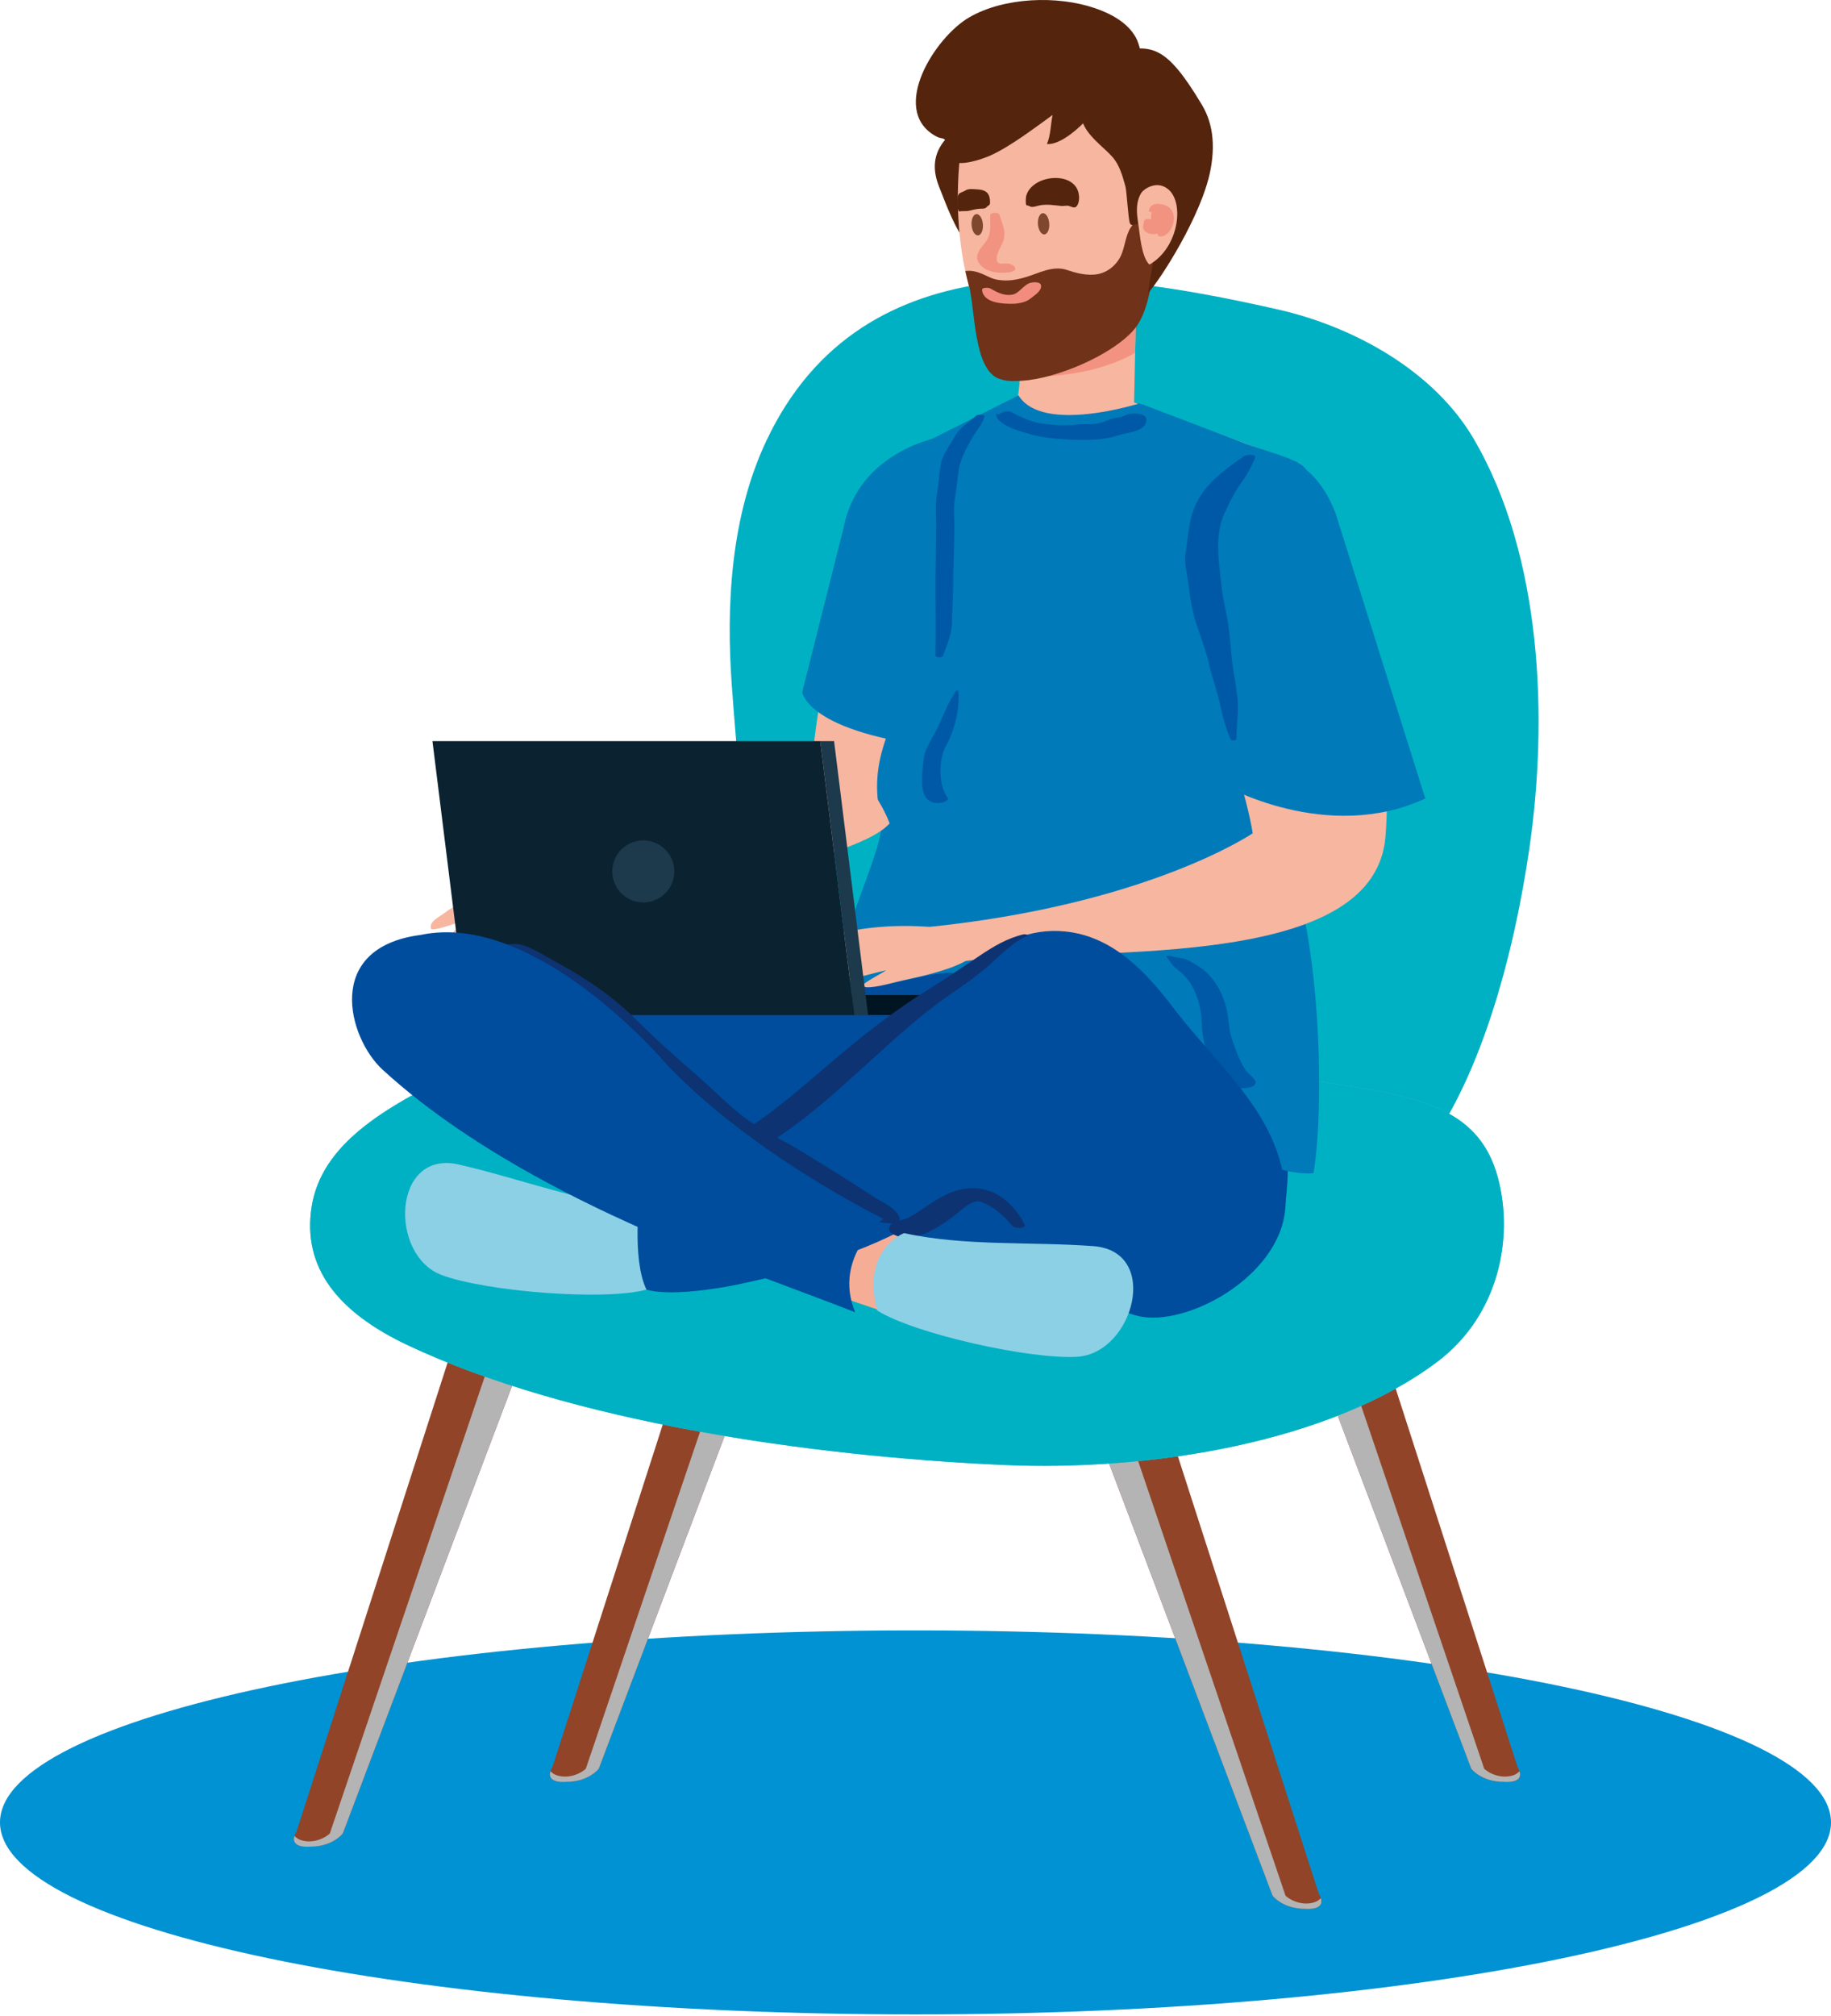 <svg width="398" height="438" viewBox="0 0 398 438" fill="none" xmlns="http://www.w3.org/2000/svg">
<path d="M-4.89719e-05 395.906C-4.89719e-05 418.945 89.095 437.618 198.997 437.618C308.905 437.618 398 418.945 398 395.906C398 372.869 308.905 354.194 198.997 354.194C89.095 354.194 -4.89719e-05 372.869 -4.89719e-05 395.906Z" fill="#0092D2"/>
<path d="M277.792 67.232C294.183 70.941 311.632 80.498 320.319 95.305C335.296 120.839 336.506 156.407 332.417 184.444C329.229 206.274 321.93 236.144 307.163 253.468C290.746 272.741 254.263 264.682 233.275 261.425C209.04 257.661 190.514 255.856 177.305 233.015C164.041 210.076 161.063 175.849 159.087 149.127C157.775 131.458 158.858 112.023 166.64 95.626C187.648 51.384 237.751 58.169 277.792 67.232Z" fill="#00B1C3"/>
<path d="M250.272 298.485H233.73L276.602 411.795C276.602 411.795 278.75 414.7 283.777 414.676C283.777 414.676 288.939 415.21 286.667 411.41L250.272 298.485Z" fill="#914428"/>
<path d="M233.731 298.485L276.602 411.795C276.602 411.795 278.75 414.7 283.777 414.676C283.777 414.676 288.002 415.102 287.1 412.357C286.745 412.736 286.312 413.057 285.761 413.234C283.536 413.975 280.999 413.214 279.433 411.832L240.978 298.485H233.731Z" fill="#B4B4B4"/>
<path d="M293.465 270.907H276.923L319.797 384.218C319.797 384.218 321.944 387.123 326.971 387.098C326.971 387.098 332.134 387.635 329.862 383.837L293.465 270.907Z" fill="#914428"/>
<path d="M276.923 270.907L319.797 384.218C319.797 384.218 321.944 387.123 326.971 387.098C326.971 387.098 331.197 387.531 330.294 384.781C329.939 385.161 329.504 385.477 328.955 385.659C326.728 386.4 324.195 385.637 322.625 384.257L284.175 270.907H276.923Z" fill="#B4B4B4"/>
<path d="M100.849 284.982H117.391L74.519 398.29C74.519 398.29 72.367 401.197 67.342 401.173C67.342 401.173 62.182 401.705 64.45 397.905L100.849 284.982Z" fill="#914428"/>
<path d="M117.391 284.982L74.519 398.29C74.519 398.29 72.367 401.197 67.342 401.173C67.342 401.173 63.117 401.599 64.017 398.852C64.374 399.232 64.807 399.55 65.358 399.734C67.583 400.469 70.122 399.712 71.685 398.328L110.14 284.983H117.391V284.982Z" fill="#B4B4B4"/>
<path d="M156.491 270.907H173.035L130.161 384.218C130.161 384.218 128.011 387.123 122.986 387.098C122.986 387.098 117.824 387.635 120.096 383.837L156.491 270.907Z" fill="#914428"/>
<path d="M173.035 270.907L130.161 384.218C130.161 384.218 128.011 387.123 122.986 387.098C122.986 387.098 118.761 387.531 119.663 384.781C120.016 385.161 120.449 385.477 121 385.659C123.228 386.4 125.767 385.637 127.33 384.257L165.783 270.907H173.035Z" fill="#B4B4B4"/>
<path d="M285.864 234.819C266.739 231.983 247.874 227.805 228.718 224.755C203.774 220.785 167.948 212.714 142.686 216.852C126.287 219.548 112.172 226.511 98.805 233.141C83.78 240.594 69.824 248.442 67.72 262.298C65.74 275.398 73.427 285.056 88.581 292.212C123.882 308.882 175.866 316.333 217.772 318.236C250.375 319.718 289.24 313.259 312.401 295.852C325.784 285.797 329.105 268.936 325.596 255.845C321.324 239.881 306.97 237.948 285.864 234.819Z" fill="#53BEC6"/>
<path d="M285.864 234.819C266.739 231.983 247.874 227.805 228.718 224.755C203.774 220.785 167.948 212.714 142.686 216.852C126.287 219.548 112.172 226.511 98.805 233.141C83.78 240.594 69.824 248.442 67.72 262.298C65.74 275.398 73.427 285.056 88.581 292.212C123.882 308.882 175.866 316.333 217.772 318.236C250.375 319.718 289.24 313.259 312.401 295.852C325.784 285.797 329.105 268.936 325.596 255.845C321.324 239.881 306.97 237.948 285.864 234.819Z" fill="#00B1C3"/>
<path d="M192.575 196.36C192.575 196.36 221.342 197.566 258.674 196.597C273.344 219.024 282.209 238.307 279.448 261.116C279.448 261.116 273.622 279.572 245.139 281.308L187.73 272.373L137.005 274.247C137.005 274.247 87.618 220.159 119.306 210.681L180.522 218.611L192.575 196.36Z" fill="#004D9D"/>
<path d="M272.062 237.927C269.213 235.673 266.925 232.734 264.529 230.005C262.175 227.322 259.724 224.725 257.232 222.171C255.02 219.904 253.048 217.546 251.145 215.027C250.092 213.633 249.2 212.646 247.78 211.613C246.593 210.751 246.494 210.136 245.692 209.02C245.602 208.895 245.994 208.884 246.064 208.942C247.056 209.78 248.542 210.34 249.65 211.077C251.031 211.996 252.478 212.818 253.875 213.713C257.007 215.718 259.569 218.133 262.171 220.757C264.69 223.295 267.13 225.911 269.514 228.577C271.807 231.141 274.538 233.917 275.71 237.173C276.278 238.749 272.764 238.482 272.062 237.927Z" fill="#0D3373"/>
<path d="M220.348 89.42L246.464 89.963L247.06 61.459L220.945 60.912C220.945 60.912 223.259 83.431 220.348 89.42Z" fill="#F7B6A0"/>
<path d="M221.683 82.258C227.609 81.774 233.234 81.545 239.05 79.841C241.84 79.024 244.39 78.004 246.743 76.644L247.059 61.459L220.944 60.912C220.944 60.912 222.226 73.409 221.683 82.258Z" fill="#F29381"/>
<path d="M204.12 40.547C205.764 44.687 207.454 49.5 210.326 53.127C213.612 57.276 218.423 57.573 220.638 52.392C222.726 47.516 222.652 41.498 221.752 36.487C221.257 33.749 220.338 30.651 217.774 28.787C213.786 25.882 208.513 26.789 205.545 30.231C202.759 33.46 202.673 36.901 204.12 40.547Z" fill="#55240D"/>
<path d="M208.323 47.508C208.601 52.486 209.334 57.445 210.648 62.258C211.977 67.139 213.794 76.285 219.301 78.324C221.004 78.959 222.389 78.91 224.355 78.788C231.861 78.32 239.848 73.328 244.62 67.757C253.514 57.378 253.492 32.193 244.58 22.43C236.447 13.522 210.587 18.108 208.85 32.316C208.25 37.216 208.042 42.364 208.323 47.508Z" fill="#F7B6A0"/>
<path d="M213.937 59.694C214.471 59.937 215.576 60.482 216.162 60.631C218.372 61.18 220.397 60.929 222.583 60.322C225.658 59.469 228.717 57.563 231.977 58.663C233.943 59.324 235.635 59.761 237.711 59.665C240.338 59.545 242.676 57.764 243.721 55.393C244.523 53.555 244.678 51.157 245.741 49.493C247.101 47.373 248.999 45.93 251.271 45.199C251.224 53.902 250.904 66.46 246.515 71.581C241.742 77.152 229.664 82.247 222.165 82.719C220.205 82.841 218.815 82.886 217.113 82.257C211.606 80.218 211.977 67.138 210.648 62.257C210.342 61.139 210.077 60.016 209.831 58.883C211.06 58.687 212.344 58.969 213.937 59.694Z" fill="#703218"/>
<path d="M246.364 44.761C245.186 42.904 247.838 40.501 249.382 39.821C250.918 39.144 253.781 39.097 254.738 40.776C254.815 40.916 254.815 41.056 254.738 41.196C254.704 41.25 254.669 41.302 254.634 41.355C254.593 41.199 254.551 41.043 254.51 40.888C255.102 41.549 255.289 42.649 255.546 43.496C255.893 44.64 256.029 45.817 255.792 46.993C255.768 47.111 255.46 47.13 255.42 47.018C255.014 45.906 254.666 44.776 254.231 43.673C254.017 43.129 253.71 42.609 253.443 42.088C253.549 41.712 253.391 41.617 252.968 41.804C252.662 41.805 252.361 41.766 252.066 41.684C250.864 41.356 251.048 41.803 252.388 41.294C251.903 41.479 251.465 42.005 251.059 42.324C250.524 42.745 250.171 43.302 249.865 43.898C249.52 44.572 249.387 44.656 248.705 45.064C248.122 45.414 246.769 45.4 246.364 44.761Z" fill="#F49C81"/>
<path d="M244.62 40.443C244.945 41.688 245.21 47.403 245.609 48.508C246.005 49.616 248.516 47.855 248.516 47.855C250.283 45.993 247.997 41.791 251.088 41.113C254.437 40.376 249.547 61.272 249.622 63.556C252.188 60.831 261.204 46.773 263.1 37.036C264.505 29.829 262.87 25.473 261.204 22.682C253.11 9.151 250.191 10.002 242.685 11.051C239.258 11.531 236.637 19.261 235.384 22.647C234.039 26.273 236.505 29.04 238.989 31.368C242.093 34.28 243.091 34.736 244.62 40.443Z" fill="#55240D"/>
<path d="M254 41.175C257.507 44.209 256.174 53.886 249.84 57.483C248.08 55.791 247.786 50.924 247.415 48.542C247.049 46.199 246.815 43.946 248.115 41.849C248.515 41.204 251.418 38.949 254 41.175Z" fill="#F7B6A0"/>
<path d="M250.558 48.061C250.666 48.499 250.722 48.947 250.885 49.37C250.938 49.504 251.032 49.535 251.148 49.596C250.831 49.495 250.499 49.498 250.154 49.604C249.843 49.787 249.759 49.819 249.904 49.698C250.025 49.589 250.165 48.912 250.204 48.574C250.335 47.42 249.782 45.838 251.196 45.367C251.021 45.479 250.845 45.591 250.67 45.703C251.001 45.272 251.418 45.089 251.976 45.165C252.217 45.197 252.427 45.28 252.627 45.421C252.835 45.568 252.627 45.448 252.422 45.388C252.632 45.45 252.789 45.55 252.965 45.672C253.751 46.214 253.334 47.938 253.184 48.702C252.957 49.855 252.411 50.725 251.143 50.857C250.352 50.939 249.621 50.77 248.976 50.31C248.164 49.731 248.551 48.89 248.684 48.061C248.793 47.39 250.403 47.435 250.558 48.061Z" fill="#F29381"/>
<path d="M249.722 45.725C250.045 43.657 253.113 44.146 254.229 45.148C256.06 46.79 255.001 50.394 252.92 51.263C252.678 51.364 251.84 51.495 251.729 51.109C251.476 50.231 252.126 49.193 252.328 48.331C252.482 47.669 252.366 46.881 252.163 46.245C252.061 45.991 251.923 45.757 251.751 45.544C251.812 45.521 251.874 45.499 251.936 45.477C251.65 45.494 251.419 45.611 251.241 45.827C251.019 46.086 249.631 46.305 249.722 45.725Z" fill="#F29381"/>
<path d="M223.046 42.626C224.247 37.873 233.82 36.95 234.514 42.334C234.613 43.096 234.566 43.814 234.245 44.468C233.737 45.5 233.068 44.928 232.347 44.737C231.794 44.59 231.235 44.8 230.66 44.74C229.191 44.587 227.691 44.34 226.215 44.576C225.566 44.679 224.986 44.941 224.327 44.96C223.962 44.971 223.623 44.602 223.228 44.63C222.835 44.656 222.994 42.834 223.046 42.626Z" fill="#55240D"/>
<path d="M214.975 44.583C214.731 44.695 214.523 44.943 214.324 45.117C213.984 45.414 213.246 45.307 212.824 45.353C212.102 45.43 211.392 45.59 210.69 45.77C209.984 45.952 209.281 45.786 208.539 45.937C208.092 46.027 207.838 42.426 208.539 42.07C208.439 42.258 208.339 42.447 208.239 42.636C208.267 42.457 208.33 42.291 208.426 42.139C208.679 41.822 209.5 41.633 209.817 41.405C210.513 40.906 211.681 41.101 212.491 41.148C213.786 41.225 214.849 41.589 215.118 43.015C215.175 43.311 215.342 44.413 214.975 44.583Z" fill="#55240D"/>
<path d="M213.651 48.73C213.749 50.008 213.279 51.08 212.597 51.133C211.92 51.184 211.289 50.196 211.191 48.918C211.095 47.646 211.563 46.569 212.246 46.52C212.922 46.468 213.555 47.461 213.651 48.73Z" fill="#7F482E"/>
<path d="M228.072 48.518C228.174 49.798 227.701 50.871 227.017 50.923C226.339 50.974 225.714 49.984 225.612 48.708C225.52 47.436 225.99 46.363 226.666 46.31C227.343 46.256 227.974 47.248 228.072 48.518Z" fill="#7F482E"/>
<path d="M215.243 62.655C216.781 63.527 218.419 64.412 220.249 63.955C221.466 63.651 222.458 62.05 223.685 61.536C224.273 61.289 226.205 61.047 226.297 62.066C226.406 63.264 224.8 64.187 223.963 64.886C223.025 65.671 221.317 65.985 220.132 65.997C217.961 66.02 213.763 65.859 213.478 63.013C213.413 62.356 214.935 62.48 215.243 62.655Z" fill="#F18C7E"/>
<path d="M217.264 46.638C217.879 48.875 218.936 50.57 217.893 52.804C217.363 53.94 215.141 57.722 218.28 57.255C220.157 56.975 222.062 58.766 219.358 59.169C217.057 59.511 213.655 59.118 212.559 56.719C211.904 55.288 213.213 53.831 214.049 52.824C215.6 50.956 215.194 49.036 215.234 46.773C215.246 46.108 217.107 46.063 217.264 46.638Z" fill="#F29381"/>
<path d="M208.999 127.303C212.495 105.989 201.783 104.881 201.783 104.881C189.73 101.794 184.124 120.129 184.124 120.129C184.124 120.129 175.433 160.694 175.549 178.877C175.549 178.877 188.329 186.812 194.363 175.479L208.999 127.303Z" fill="#F7B6A0"/>
<path d="M242.294 85.891L282.646 100.739L260.43 200.22H207.252L192.622 102.715L223.408 85.891H242.294Z" fill="#F7B6A0"/>
<path d="M221.395 85.891L194.428 99.453L205.575 199.495C216.324 204.96 222.348 201.483 238.968 201.459C244.279 201.448 260.027 204.36 262.34 198.781C263.74 195.391 267.69 188.252 267.569 184.652C267.451 181.041 271.397 175.187 271.695 171.586C271.989 167.991 271.924 164.411 273.683 161.177C276.968 155.162 276.919 146.244 278.415 139.481C279.928 132.616 280.96 129.215 280.96 122.159C280.96 118.409 284.177 114.211 285.1 110.565C286.072 106.684 285.529 102.014 281.699 100.265C278.299 98.709 274.429 97.736 270.903 96.436L247.721 87.615C247.721 87.615 226.55 94.366 221.395 85.891Z" fill="#007AB9"/>
<path d="M205.174 162.469L211.747 126.666C211.747 126.666 221.306 105.847 204.661 94.859C204.661 94.859 186.707 97.682 183.379 114.598L174.383 150.342C174.384 150.343 175.284 159.244 205.174 162.469Z" fill="#007AB9"/>
<path d="M265.837 242.475C261.152 234.612 259.731 224.739 253.769 217.64C248.076 210.865 237.776 203.976 228.509 204.454C222.791 204.749 214.655 212.81 208.782 211.559C201.726 210.061 189.46 216.956 183.594 212.947C178.888 209.726 192.983 183.693 191.552 177.934C189.984 171.635 190.529 166.144 192.622 160.306C195.18 153.17 198.361 154.572 200.015 147.169C201.446 140.767 202.895 134.538 207.89 129.9C222.447 116.373 247.42 118.692 264.321 125.546C266.928 126.603 268.448 127.428 269.347 128.497C270.741 130.159 275.471 127.856 275.552 132.5C275.695 140.561 277.14 139.665 277.126 147.73C277.116 153.507 278.312 163.339 279.447 168.947C281.129 177.265 280.404 187.667 282.645 195.883C286.611 210.418 287.981 239.451 285.523 254.878C285.524 254.878 271.85 256.341 265.837 242.475Z" fill="#007AB9"/>
<path d="M208.06 208.993C234.286 205.254 298.572 211.998 301.144 181.877C303.246 157.24 294.943 118.401 283.639 109.565C275.247 103.002 263.969 106.648 259.462 116.493C254.443 127.458 269.813 165.284 272.299 181.024C272.299 181.024 249.754 196.421 202.138 201.349L208.06 208.993Z" fill="#F7B6A0"/>
<path d="M309.811 173.471L290.344 111.61C286.39 101.161 279.672 99.406 278.303 99.406C257.507 99.404 255.674 125.08 255.674 125.08L265.743 170.445C265.743 170.445 288.389 183.418 309.811 173.471Z" fill="#007AB9"/>
<path d="M211.967 203.874C210.888 202.445 204.939 201.531 202.138 201.349C194.488 200.844 187.903 201.33 180.789 203.161C178.344 203.784 173.035 205.191 170.779 206.436C169.404 207.193 166.716 207.816 167.169 209.52C168.242 210.104 174.433 208.869 178.507 207.911C172.561 209.648 171.173 211.277 171.053 212.065C172.504 213.666 179.471 210.518 184.374 209.455C185.958 209.11 175.072 213.212 180.391 213.655C181.545 213.751 189.038 211.592 192.586 210.791C192.204 211.157 187.497 213.608 187.611 214.029C187.715 215.127 192.414 213.965 194.766 213.335C197.923 212.478 216.227 209.512 211.967 203.874Z" fill="#F7B6A0"/>
<path d="M136.988 188.828C135.684 187.599 129.669 187.689 126.878 187.974C119.248 188.748 112.839 190.326 106.127 193.31C103.82 194.333 98.82 196.603 96.798 198.205C95.569 199.183 93.026 200.24 93.753 201.849C94.91 202.241 100.812 199.995 104.671 198.375C99.094 201.075 97.994 202.915 98.011 203.713C99.705 205.048 106.051 200.785 110.711 198.92C112.212 198.318 102.161 204.176 107.48 203.729C108.631 203.629 115.665 200.253 119.029 198.873C118.713 199.298 114.482 202.496 114.667 202.896C114.945 203.957 119.39 202.033 121.595 201.016C124.574 199.65 142.132 193.68 136.988 188.828Z" fill="#F7B6A0"/>
<path d="M176.376 165.993L124.055 191.735L129.299 196.36C129.299 196.36 185.396 188.142 193.375 178.863C193.375 178.863 187.838 163.337 176.376 165.993Z" fill="#F7B6A0"/>
<path d="M127.555 216.175H218.136V220.504H127.555V216.175Z" fill="#001521"/>
<path d="M101.398 220.505H185.691L178.293 161H94L101.398 220.505Z" fill="#0B2230"/>
<path d="M188.688 220.505H185.691L178.293 161H181.299L188.688 220.505Z" fill="#1D394C"/>
<path d="M133.301 190.985C132.373 187.378 134.545 183.702 138.152 182.774C141.758 181.847 145.434 184.019 146.362 187.625C147.289 191.232 145.118 194.908 141.511 195.836C137.904 196.763 134.228 194.591 133.301 190.985Z" fill="#1D394C"/>
<path d="M216.736 90.255C218.173 89.188 219.444 89.077 220.549 89.923C221.063 90.149 221.574 90.383 222.082 90.624C223.434 91.251 224.84 91.769 226.319 91.989C228.759 92.35 231.346 92.558 233.787 92.255C236.045 91.975 237.953 92.456 240.167 91.539C241.033 91.181 242.007 90.795 242.95 90.717C243.812 90.592 243.914 90.616 243.257 90.789C243.886 90.505 244.509 90.26 245.158 90.026C246.038 89.709 249.199 89.641 249.203 91.163C249.213 93.85 244.876 93.935 242.996 94.581C239.793 95.682 236.01 95.652 232.686 95.502C229.735 95.368 226.339 95.079 223.501 94.213C221.631 93.642 216.581 92.331 216.494 89.868C217.22 90.138 217.945 90.409 218.671 90.68C217.932 90.732 217.311 90.767 216.736 90.255Z" fill="#0059A6"/>
<path d="M272.788 99.537C271.968 101.451 271.072 103.126 269.848 104.829C268.302 106.979 267.262 109.146 266.141 111.538C263.907 116.306 265.012 122.617 265.552 127.633C265.846 130.36 266.592 133.028 266.992 135.739C267.356 138.213 267.492 140.647 267.759 143.123C268.056 145.886 268.642 148.613 268.966 151.375C269.324 154.429 268.743 157.461 268.77 160.512C268.774 160.949 267.638 160.932 267.49 160.597C266.439 158.216 265.795 155.779 265.251 153.24C264.587 150.144 263.469 147.169 262.756 144.092C262.064 141.105 260.925 138.258 259.983 135.343C259.104 132.621 258.656 129.532 258.302 126.701C258.05 124.682 257.338 122.093 257.703 120.085C258.232 117.162 258.274 114.344 259.194 111.458C261.067 105.58 265.742 102.382 270.481 99.061C270.901 98.766 273.216 98.541 272.788 99.537Z" fill="#0059A6"/>
<path d="M213.961 90.516C213.539 92.163 212.477 93.238 211.616 94.654C210.465 96.544 208.827 99.515 208.472 101.696C208.123 103.837 207.941 106.004 207.572 108.143C207.195 110.324 207.46 112.262 207.449 114.438C207.422 119.184 207.184 123.902 207.16 128.658C207.149 130.89 206.925 133.13 206.914 135.343C206.901 137.643 205.761 140.303 204.996 142.475C204.834 142.933 203.298 142.921 203.316 142.363C203.457 137.806 203.361 133.213 203.338 128.658C203.313 123.634 203.502 118.649 203.474 113.631C203.462 111.45 203.302 109.567 203.658 107.369C204.005 105.22 204.157 103.039 204.483 100.886C204.785 98.897 206.501 96.691 207.467 94.963C208.649 92.848 210.452 91.847 212.215 90.285C212.469 90.06 214.119 89.9 213.961 90.516Z" fill="#0059A6"/>
<path d="M208.345 150.143C208.625 154.166 207.512 158.664 205.541 162.194C204.023 164.915 203.987 170.591 205.915 173.207C206.582 174.111 204.355 174.474 203.951 174.47C199.273 174.421 200.492 168.411 200.726 165.263C200.935 162.462 202.891 160.16 203.998 157.686C205.175 155.057 206.186 152.511 207.785 150.106C207.871 149.976 208.33 149.936 208.345 150.143Z" fill="#0059A6"/>
<path d="M254.417 207.652C255.682 208.134 257.118 207.992 258.333 208.647C259.829 209.454 261.212 210.239 262.432 211.434C264.588 213.546 265.993 216.352 266.617 219.272C266.89 220.549 267.052 221.858 267.208 223.161C267.444 225.117 268.223 227.005 268.912 228.846C269.379 230.09 269.997 231.287 270.715 232.404C271.279 233.283 272.19 233.727 272.729 234.623C274.049 236.823 267.906 236.717 266.847 235.839C265.164 234.445 264.206 233.389 263.299 231.307C262.109 228.579 261.347 225.414 261.223 222.456C261.088 219.255 260.545 216.566 258.861 213.791C258.034 212.428 256.953 211.372 255.689 210.423C254.669 209.657 254.352 208.817 253.6 207.885C253.354 207.581 254.309 207.61 254.417 207.652Z" fill="#0059A6"/>
<path d="M181.894 263.163L201.524 271.157L196.472 286.419L176.48 279.671L181.894 263.163Z" fill="#F6AD96"/>
<path d="M155.223 262.173L134.107 264.039L134.443 280.108L155.539 279.544L155.223 262.173Z" fill="#F6AD96"/>
<path d="M140.518 280.155C131.408 282.661 105.415 280.556 95.958 276.97C84.503 272.622 85.293 249.698 99.718 252.982C112.788 255.958 126.519 261.3 139.844 262.379C139.844 262.379 147.78 268.533 140.518 280.155Z" fill="#8CD0E5"/>
<path d="M140.518 280.155C137.26 273.443 139.101 259.44 139.101 259.44L150.481 253.457C164.534 242.529 181.212 235.427 194.967 224.139C205.621 215.397 216.043 200.806 231.528 202.355C242.001 203.404 249.217 211.272 255.22 219.173C265.233 232.335 279.448 243.073 279.448 261.116C279.448 276.358 259.227 287.797 248.327 286.076C240.26 284.802 228.16 274.645 223.677 268.524L211.65 253.686C211.65 253.686 206.87 269.262 160.431 279.036C160.431 279.036 146.631 281.989 140.518 280.155Z" fill="#004D9D"/>
<path d="M223.201 203.372C220.233 204.615 217.475 207.504 215.079 209.619C212.051 212.291 208.697 214.507 205.411 216.83C199.76 220.824 194.615 225.571 189.482 230.192C183.525 235.556 177.836 240.92 171.252 245.553C167.714 248.042 164.075 250.381 160.438 252.719C158.459 253.992 156.425 255.18 154.417 256.406C151.977 257.896 149.846 258.531 147.163 259.376C146.798 259.492 144.725 259.493 145.188 258.633C145.657 257.764 145.303 257.622 145.905 256.826C146.554 255.968 147.311 255.451 148.188 254.838C150.102 253.499 152.018 252.159 153.963 250.865C157.79 248.319 161.656 245.844 165.405 243.181C172.12 238.411 178.122 232.827 184.461 227.596C189.945 223.071 195.704 218.735 201.751 214.987C205.558 212.629 209.211 210.121 212.931 207.63C215.995 205.577 218.932 203.806 222.559 202.964C222.784 202.911 223.751 203.141 223.201 203.372Z" fill="#0D3373"/>
<path d="M193.563 265.747C190.312 265.678 187.484 264.482 184.576 263.12C181.002 261.447 177.417 259.642 174.045 257.59C170.517 255.444 166.683 253.399 163.573 250.672C161.044 248.454 158.322 246.471 155.785 244.26C148.501 237.913 141.138 231.561 134.133 224.903C130.173 221.139 126.14 217.679 121.554 214.686C119.431 213.302 117.208 212.063 114.989 210.84C112.865 209.669 109.855 208.759 108.408 206.756C107.101 204.945 112.181 204.985 112.776 205.11C115.328 205.646 117.621 207.204 119.896 208.436C122.082 209.62 124.232 210.865 126.345 212.178C130.798 214.945 134.895 218.112 138.602 221.826C142.674 225.907 146.983 229.692 151.326 233.478C154.549 236.288 157.566 239.361 160.896 242.042C163.437 244.087 166.492 245.905 169.383 247.396C173.165 249.348 176.691 251.682 180.328 253.892C183.642 255.904 186.887 258.044 190.148 260.142C191.927 261.286 194.768 262.443 195.527 264.484C195.901 265.491 194.213 265.761 193.563 265.747Z" fill="#0D3373"/>
<path d="M220.04 266.326C218.22 264.037 215.957 262.108 213.199 261.076C211.451 260.422 208.711 263.097 207.395 264.106C204.057 266.664 197.79 270.92 193.619 267.693C193.2 267.369 193.188 267.029 193.319 266.571C193.627 265.498 195.375 265.199 196.293 264.951C197.758 264.555 199.197 263.513 200.45 262.688C203.023 260.992 205.508 259.184 208.559 258.477C214.89 257.012 219.817 260.442 222.711 265.965C223.224 266.945 220.533 266.946 220.04 266.326Z" fill="#0D3373"/>
<path d="M91.422 203.106C70.226 205.864 75.709 225.541 83.137 232.357C103.149 250.708 132.006 264.523 157.178 274.247C158.032 274.576 181.894 283.48 185.886 285.07C180.928 273.094 191.996 264.751 191.996 264.749C191.996 264.749 163.818 251.109 144.912 231.238C144.912 231.238 116.668 197.76 91.422 203.106Z" fill="#004D9D"/>
<path d="M190.653 284.676C198.62 289.752 224.078 295.392 234.178 294.745C246.409 293.957 252.39 271.816 237.644 270.711C224.278 269.711 209.583 270.768 196.524 267.882C196.524 267.882 187.127 271.432 190.653 284.676Z" fill="#8CD0E5"/>
<path d="M240.969 17.728C241.016 21.97 232.053 31.718 227.572 31.286C228.421 29.267 228.372 26.964 228.799 24.974C224.99 27.732 219.579 31.847 215.348 33.749C213.514 34.58 208.626 36.26 207.044 34.919C206.013 34.047 206.692 32.253 206.074 31.263C204.918 29.412 205.02 30.524 203.222 29.481C193.367 23.735 203.187 8.091 210.705 3.754C218.28 -0.62 229.837 -1.029 238.042 1.786C241.524 2.982 245.153 4.933 246.921 8.193C248.372 10.871 249.911 20.106 245.598 20.935L240.969 17.728Z" fill="#55240D"/>
</svg>

